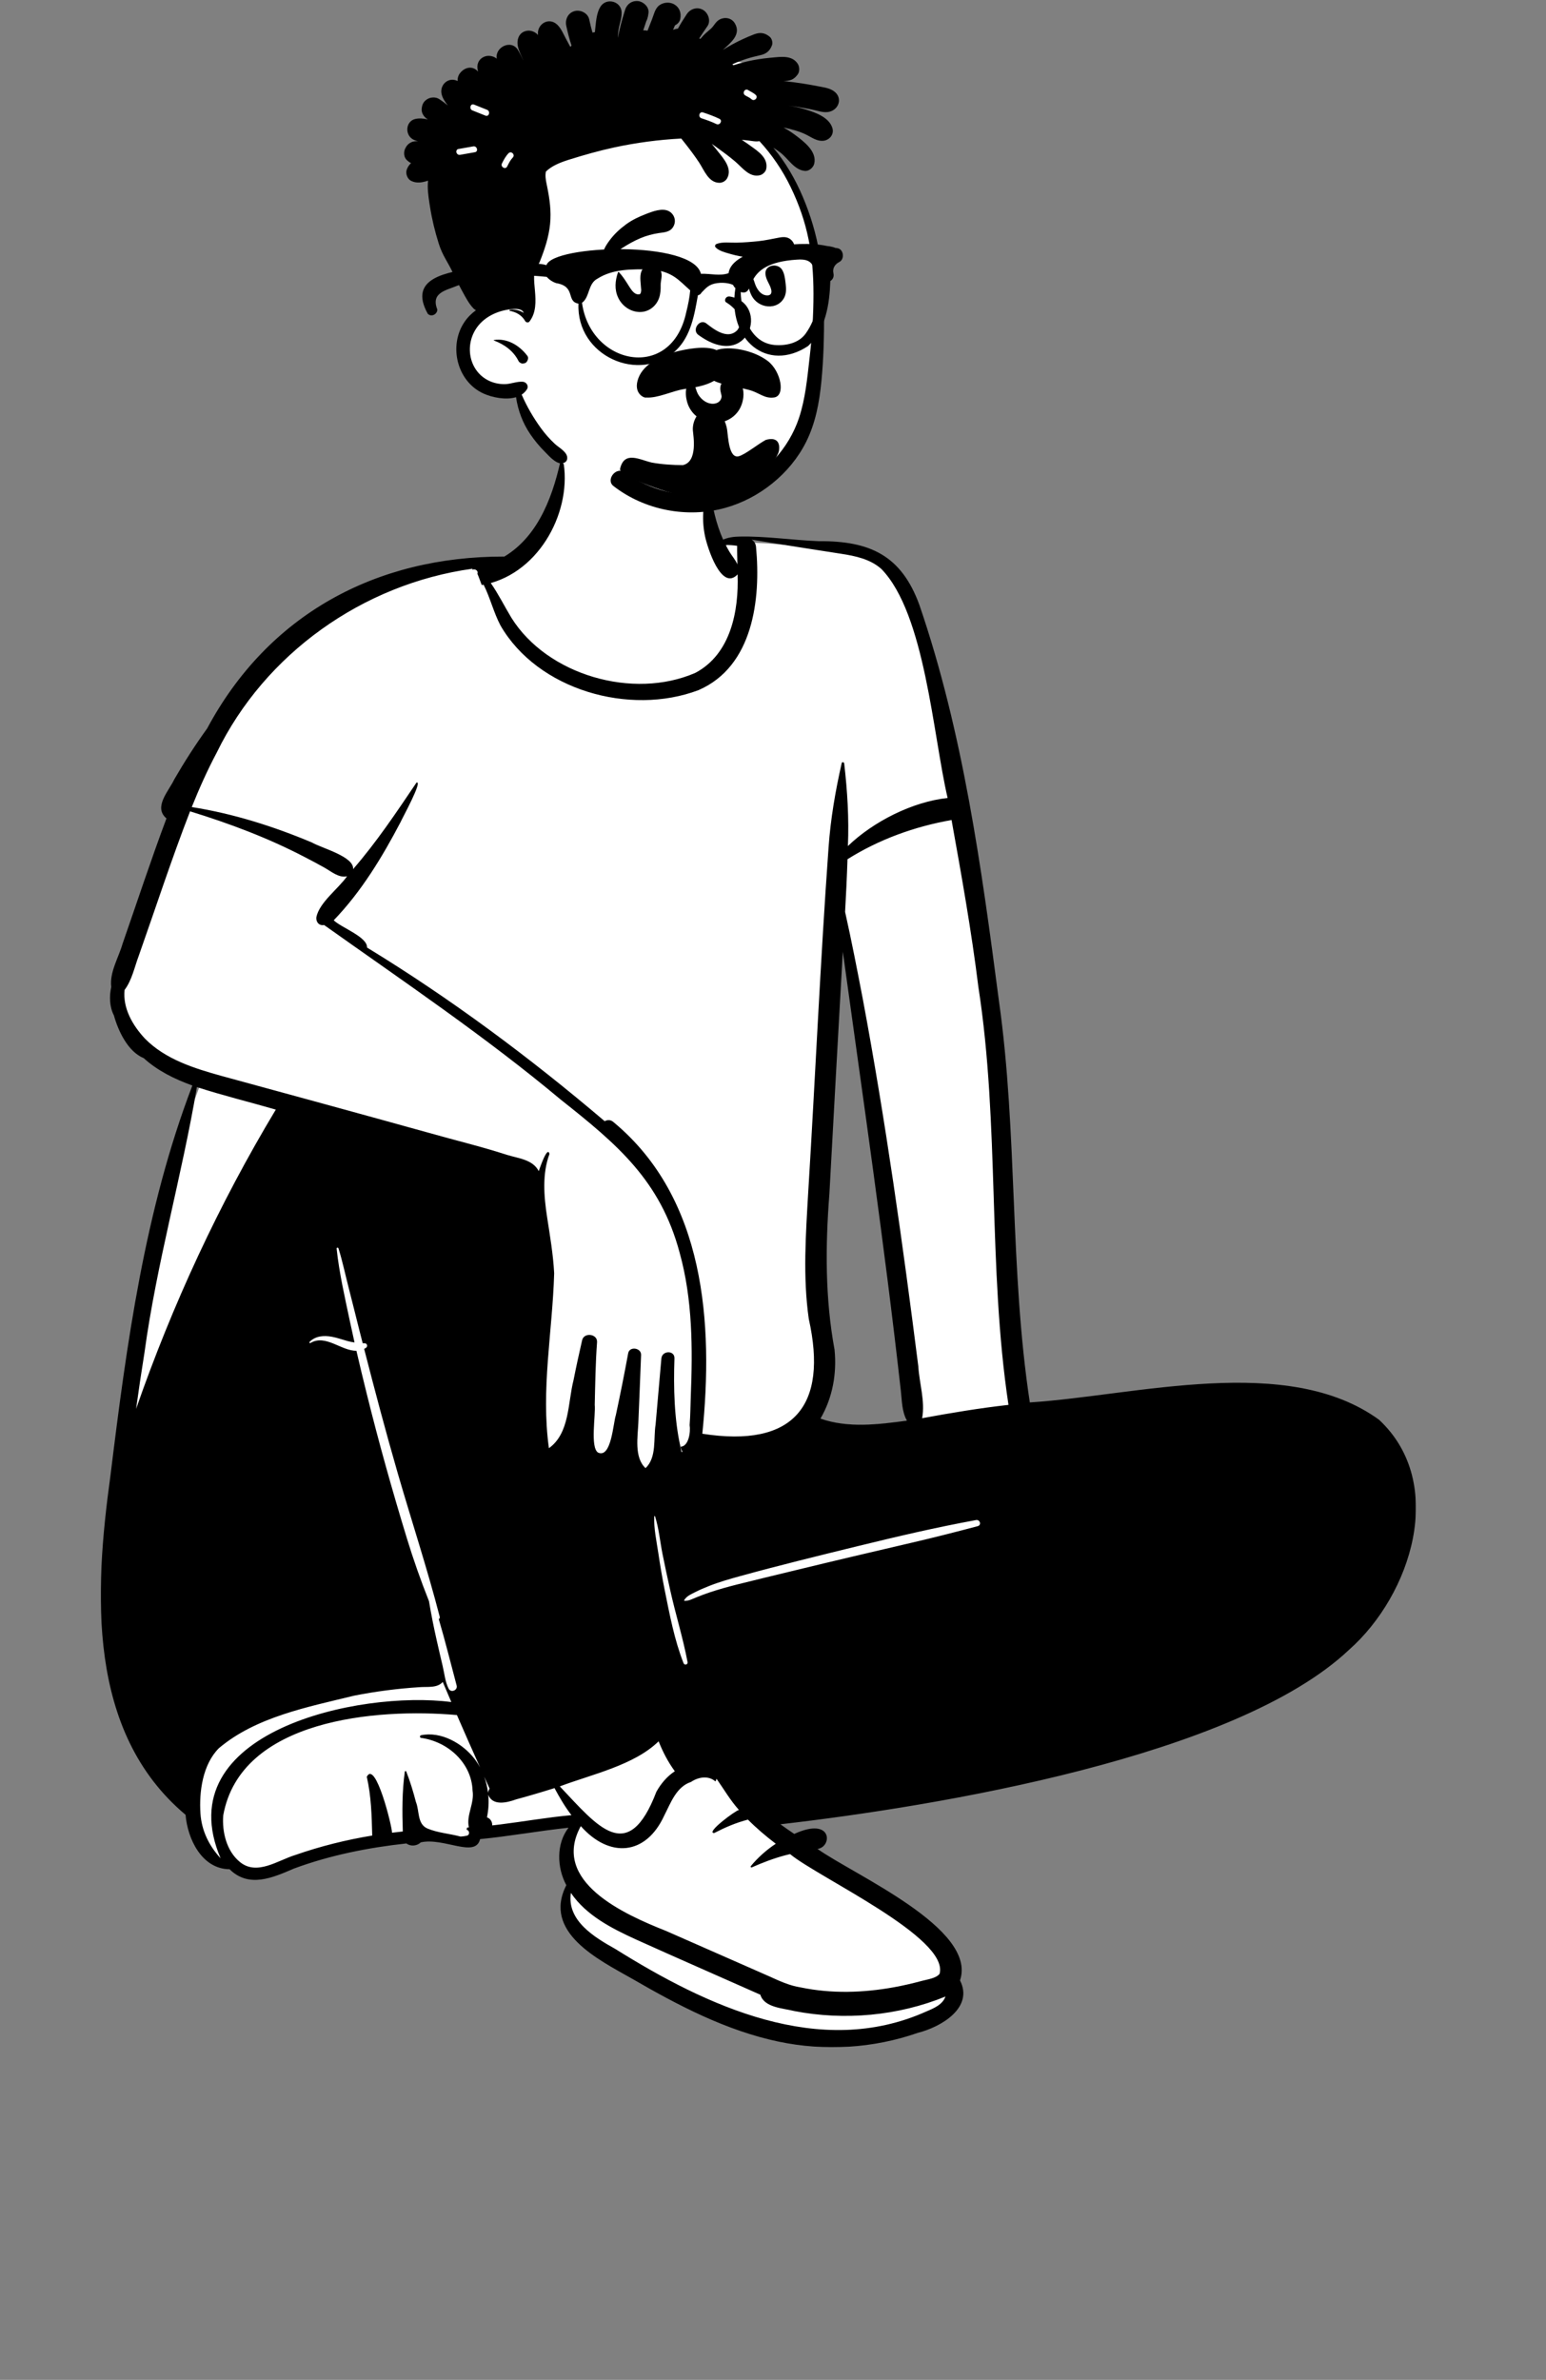 <svg width="1534" height="2361" viewBox="0 0 1534 2361" fill="none" xmlns="http://www.w3.org/2000/svg">
<rect x="0" y="0" width="1534" height="2361" fill="#808080" stroke="none"/>
<path fill-rule="evenodd" clip-rule="evenodd" d="M822.162 1334.32C824.401 1357.68 819.823 1379.98 808.918 1398.84L805.37 1404.98L812.123 1407.34C824.413 1411.64 838.08 1413.73 853.906 1413.73C870.193 1413.73 887.13 1411.46 900.739 1409.64L909.452 1408.47L905.172 1400.9C901.73 1394.82 901.093 1387.45 900.418 1379.65C900.236 1377.55 900.049 1375.38 899.803 1373.24C886.908 1257.98 870.608 1141.21 854.845 1028.29C850.696 998.579 846.407 967.853 842.246 937.629L830.31 938.089C827.099 994.032 823.983 1050.92 820.97 1105.94C819.645 1130.13 818.319 1154.32 816.983 1178.51C812.22 1239.67 813.865 1289.19 822.162 1334.32ZM827.033 2025.49C809.504 2025.49 791.941 2023.66 774.834 2020.06C721.301 2008.83 672.666 1982.31 631.282 1958.35C629.169 1957.15 627.025 1955.95 624.824 1954.72C608.622 1945.65 588.459 1934.38 575.823 1920.62C561.961 1905.52 559.575 1890.48 568.316 1873.28L569.699 1870.56L568.254 1867.87C559.203 1851.03 559.876 1830.18 569.89 1817.19L578.306 1806.27L564.469 1807.74C550.517 1809.22 536.455 1811.22 522.855 1813.16C507.766 1815.32 492.161 1817.54 476.793 1819.03L472.522 1819.45L471.54 1823.56C470.993 1825.85 470.318 1827.24 465.577 1827.24C461.466 1827.24 455.941 1826.04 450.094 1824.76C442.837 1823.18 434.611 1821.39 426.679 1821.39C423.19 1821.39 420.052 1821.72 417.084 1822.41L415.357 1822.81L414.128 1824.07C413.342 1824.87 412.004 1825.37 410.637 1825.37C409.603 1825.37 408.644 1825.08 408.003 1824.58L406.065 1823.07L403.606 1823.34C360.763 1828.04 323.82 1836.3 290.67 1848.57L290.52 1848.63L289.801 1848.94C277.814 1854.11 265.421 1859.46 254.134 1859.46C245.883 1859.46 239.183 1856.65 233.047 1850.63L231.313 1848.93L228.867 1848.9C204.049 1848.67 192.709 1819.73 191.141 1800.34L190.944 1797.9L189.052 1796.31C145.8 1760.01 120.266 1710.16 110.988 1643.91C102.538 1583.56 109.026 1519.93 116.487 1465.65C133.746 1324.97 151.747 1198.86 197.505 1079.25L199.643 1073.66L193.946 1071.61C174.183 1064.51 159.079 1056.04 147.77 1045.71L146.987 1044.99L146.001 1044.59C129.793 1037.93 121.855 1013.35 119.808 1005.98L119.644 1005.38L119.358 1004.83C116.051 998.489 115.288 989.665 117.266 980.622L117.478 979.647L117.355 978.657C116.287 970.071 119.832 961.095 123.585 951.591C125.3 947.249 127.072 942.761 128.367 938.292C132.819 925.518 137.266 912.518 141.568 899.944C151.22 871.734 161.199 842.563 171.83 814.186L173.284 810.305L170.081 807.631C164.613 803.063 166.439 797.687 174.324 784.832C176.187 781.796 177.949 778.923 179.289 776.092C189.396 758.628 200.228 741.863 211.49 726.257L211.722 725.937L211.907 725.59C269.696 617.662 372.203 558.224 500.544 558.224L503.16 558.229L504.606 557.359C528.66 542.894 545.831 518.075 557.1 481.485L557.46 480.318L557.321 479.106C556.935 475.734 556.512 471.312 556.657 467.022C557.024 456.156 561.283 446.46 568.341 440.418C581.732 428.957 602.061 427.997 621.736 427.997L624.561 428.002C649.716 428.074 667.475 432.441 680.451 441.748C695.527 452.562 703.859 470.018 705.924 495.113C706.541 502.622 706.52 510.401 706.501 517.924L706.496 520.024L706.749 520.857C708.557 526.821 710.675 532.552 713.043 537.892L715.479 543.386L721.019 540.909C724.602 539.308 729.144 538.484 734.908 538.392C736.57 538.353 738.191 538.335 739.826 538.335C753.209 538.335 767.525 539.557 781.371 540.738C791.803 541.629 802.591 542.55 813.033 542.959L813.176 542.965C813.176 542.965 814.618 542.956 815.265 542.956C840.644 542.956 859.042 546.947 873.163 555.517C888.368 564.744 899.301 579.552 907.568 602.12C951.91 731.48 970.14 870.817 986.22 993.747C995.341 1058.03 998.115 1123.94 1000.8 1187.67C1003.63 1254.94 1006.56 1324.5 1016.93 1392.5L1017.75 1397.88L1023.25 1397.52C1047.48 1395.96 1073.67 1392.59 1101.39 1389.02C1143.51 1383.61 1187.07 1378 1229.17 1378C1288.04 1378 1332.68 1389.59 1365.61 1413.41C1388.56 1435.05 1400.44 1464.34 1399.95 1498.14C1399.26 1545.9 1374 1598.71 1335.59 1632.67L1335.45 1632.8C1286.9 1678.66 1198.29 1718.44 1072.06 1751.03C955.992 1781 835.932 1797.28 774.695 1804.32L759.539 1806.07L771.841 1814.96C776.82 1818.56 781.363 1821.73 785.73 1824.65L788.547 1826.54L791.633 1825.12C800.433 1821.08 806.022 1820.24 809.163 1820.24C811.95 1820.24 815.312 1820.84 815.497 1823.73C815.618 1825.62 814.274 1828.42 811.437 1828.77L796.373 1830.65L808.673 1839.43C816.889 1845.29 829.147 1852.35 843.342 1860.53C889.781 1887.28 959.961 1927.72 947.891 1963.23L947.099 1965.56L948.221 1967.76C951.464 1974.12 951.741 1980.02 949.065 1985.8C943.335 1998.2 925.41 2007.6 910.187 2011.43L909.926 2011.49L909.671 2011.58C883.183 2020.81 855.379 2025.49 827.033 2025.49Z" fill="white"/>
<mask id="mask0" mask-type="alpha" maskUnits="userSpaceOnUse" x="100" y="451" width="1305" height="1580">
<path fill-rule="evenodd" clip-rule="evenodd" d="M100 451.002H1404.94V2030.99H100V451.002Z" fill="white"/>
</mask>
<g mask="url(#mask0)">
<path fill-rule="evenodd" clip-rule="evenodd" d="M914.984 1406.97C918.094 1390.01 912.195 1372.49 911.174 1355.41C895.734 1233.58 878.685 1111.83 856.094 991.068C850.554 962.167 844.955 933.385 838.535 904.641C839.505 887.236 840.355 869.83 840.915 852.415C872.265 832.704 907.615 819.948 944.174 813.515C954.054 868.559 963.924 923.564 970.775 979.1C992.125 1116.56 979.945 1256.44 1000.65 1393.74C971.924 1396.96 943.415 1401.73 914.984 1406.97ZM970.128 1514.06C948.523 1519.81 926.898 1525.3 905.12 1530.37C866.366 1539.4 827.622 1548.45 788.967 1557.88C769.673 1562.58 750.336 1567.15 731.082 1572.01C721.945 1574.31 712.867 1576.87 703.926 1579.84C699.464 1581.32 695.103 1583.02 690.743 1584.77C686.923 1586.29 683.319 1588.4 679.119 1588.1C678.869 1588.08 678.713 1587.84 678.836 1587.61C681.033 1583.58 685.56 1581.66 689.557 1579.62C693.964 1577.37 698.556 1575.43 703.152 1573.59C713.361 1569.49 723.994 1566.48 734.599 1563.56C773.143 1552.95 812.018 1543.45 850.853 1533.94C889.873 1524.39 928.895 1515.24 968.433 1508.01C972.416 1507.28 974.139 1513 970.128 1514.06ZM778.745 1840.68C780.474 1840.22 782.214 1839.8 783.945 1839.39C811.665 1862.47 942.214 1922.4 932.285 1958.2C928.775 1962.65 920.375 1963.66 915.064 1965.1C905.814 1967.6 896.474 1969.77 887.045 1971.49C856.564 1977.03 824.995 1978 794.554 1971.67C783.355 1969.97 773.245 1965.19 763.045 1960.57C730.085 1946.07 693.785 1930.05 660.984 1915.67C619.314 1899.15 546.224 1866.6 576.285 1811.66C604.765 1843.7 640.915 1840.9 659.125 1801.08C665.405 1789 670.884 1772.71 685.634 1767.82C693.415 1762.56 703.365 1761.47 709.865 1767.33C710.335 1766.6 710.755 1765.57 710.984 1764.67C718.314 1775.1 724.634 1786.08 733.224 1795.62C730.275 1795.78 699.575 1818.5 708.634 1818.51C719.535 1812.9 730.365 1808.22 742.134 1805.19C750.665 1813.77 760.045 1821.75 769.765 1829.13C760.325 1835.36 751.844 1843 745.025 1851.28C744.435 1852.01 745.155 1852.96 746.035 1852.56C756.625 1847.84 767.515 1843.7 778.745 1840.68ZM919.265 1995.47C813.234 2043.1 700.984 1990.06 610.564 1933.52C589.695 1921.87 562.245 1905.35 566.464 1877.92C581.835 1900.41 607.174 1913.21 631.495 1924.31C672.355 1942.78 713.484 1960.66 754.445 1978.9C758.314 1991.74 776.814 1992.23 787.995 1995.08C837.765 2004.73 891.265 1999.93 938.105 1980.69C935.394 1988.71 926.525 1992.4 919.265 1995.47ZM496.224 1810.02C493.605 1810.35 490.984 1810.66 488.365 1810.95C488.634 1807.49 486.545 1804.02 483.185 1802.95C484.695 1795.6 485.254 1788 484.445 1780.55C488.825 1791.86 502.964 1788.43 511.945 1785.17C524.775 1781.68 537.525 1777.93 550.205 1773.93C555.205 1783.22 560.504 1792.37 567.015 1800.78C543.314 1802.89 519.835 1807.07 496.224 1810.02ZM485.795 1774.42C485.165 1775.75 484.265 1777.16 484.245 1778.75C483.605 1773.25 482.355 1767.81 480.455 1762.6C482.234 1766.54 484.015 1770.48 485.795 1774.42ZM470.835 1744.9C459.174 1729.7 437.625 1717.28 417.705 1721.51C416.424 1721.79 416.394 1723.85 417.705 1724.1C444.464 1727.74 467.964 1748.97 468.894 1776.41C471.004 1788.83 462.365 1801.03 465.275 1812.94C464.695 1812.98 464.115 1813.01 463.545 1813.05C463.335 1813.85 463.144 1814.56 462.894 1815.18C465.785 1815.66 466.634 1820.31 463.224 1821.14C461.205 1821.63 459.094 1821.89 456.945 1822C446.035 1819.05 434.525 1818.37 424.094 1814.02C413.775 1809.46 416.355 1796.64 412.714 1787.77C410.045 1777.53 406.974 1767.34 403.105 1757.52C402.825 1756.73 401.755 1756.91 401.665 1757.7C398.935 1777.3 399.025 1797.22 399.685 1816.97C396.105 1817.34 392.545 1817.74 388.974 1818.18C389.205 1812.67 372.655 1745.46 363.935 1762.71C368.325 1781.67 368.855 1801.48 369.325 1820.99C343.435 1825.26 317.924 1831.61 293.105 1840.26C275.615 1845.56 254.814 1861.24 237.835 1847.06C224.685 1836.19 220.255 1817.22 221.495 1801.07C238.594 1705.56 373.655 1694.4 453.384 1701.46C460.915 1718.83 468.585 1736.15 476.355 1753.43C474.745 1750.45 472.905 1747.6 470.835 1744.9ZM198.905 1799.21C197.445 1777.52 201.094 1750.52 217.165 1734.36C253.945 1703.26 305.445 1693.48 351.405 1682.22C372.814 1677.99 394.515 1675.19 416.304 1673.79C424.035 1673.18 433.855 1674.93 439.314 1668.61C442.125 1675.27 444.974 1681.91 447.825 1688.56C356.325 1676.58 165.424 1718.22 218.884 1843.57C207.564 1831.3 200.064 1816.37 198.905 1799.21ZM135.025 1397.71C137.585 1379.09 140.384 1360.5 143.344 1341.93C155.445 1253.12 180.455 1166.68 195.365 1078.47C221.174 1086.86 247.605 1093.26 273.665 1100.81C217.195 1194.72 171.005 1294.45 135.025 1397.71ZM347.068 1310.32C342.103 1286.72 336.535 1262.67 334.004 1238.68C333.89 1237.6 335.549 1237.48 335.845 1238.43C339.992 1251.72 342.818 1265.49 346.316 1278.96C349.827 1292.48 353.091 1306.06 356.548 1319.59C357.652 1323.91 358.759 1328.23 359.867 1332.55C360.531 1332.58 361.193 1332.6 361.852 1332.62C364.384 1332.67 365.143 1335.85 363.106 1337.18C362.511 1337.56 361.915 1337.9 361.317 1338.2C371.903 1379.38 382.75 1420.46 394.588 1461.33C408.382 1508.94 423.912 1555.98 436.324 1603.99C436.611 1605.1 436.097 1605.87 435.345 1606.21C441.801 1628.05 447.211 1650.18 453.113 1672.19C454.342 1676.77 447.574 1679.74 445.26 1675.45C441.697 1668.84 440.91 1659.81 439.166 1652.55C437.201 1644.37 435.334 1636.17 433.47 1627.97C430.505 1614.92 427.845 1601.71 425.652 1588.48C417.48 1567.95 410.162 1547.18 403.686 1526.01C389.183 1478.59 375.805 1430.86 363.897 1382.75C360.381 1368.55 356.935 1354.33 353.647 1340.07C338.677 1340.3 323.035 1323.37 307.992 1332.38C307.296 1332.8 306.591 1331.85 307.139 1331.29C313.136 1325.22 321.425 1324.69 329.478 1326.19C334.711 1327.17 339.728 1329.02 344.851 1330.42C347.108 1331.04 349.425 1331.49 351.767 1331.82C350.152 1324.67 348.578 1317.5 347.068 1310.32ZM669.585 1757.21C661.935 1762.21 655.695 1769.61 651.295 1777.56C623.094 1851.34 592.935 1811.82 555.464 1772.23C587.174 1760.26 629.174 1751.3 653.495 1727.51C657.705 1738.03 662.855 1748.05 669.585 1757.21ZM659.496 1577.25C657.047 1565.11 655.029 1552.89 653.193 1540.65C651.431 1528.91 648.678 1516.33 649.127 1504.45C649.144 1503.98 649.812 1503.89 649.956 1504.34C653.768 1516.19 654.91 1529.29 657.328 1541.49C659.667 1553.29 662.237 1565.04 664.826 1576.78C670.142 1600.89 677.659 1624.63 682.209 1648.89C682.697 1651.49 679.186 1652.4 678.232 1649.97C669.121 1626.78 664.4 1601.57 659.496 1577.25ZM143.734 1030.3C131.415 1017.03 121.734 1000.09 123.605 982.114C131.005 972.244 133.455 959.37 137.765 947.963C154.615 900.228 170.255 852.128 188.594 804.906C227.605 816.904 265.984 831.295 302.185 850.198C308.844 853.597 315.435 857.123 321.945 860.778C328.765 864.599 336.205 871.239 344.384 869.337C335.445 881.995 317.035 895.165 313.924 909.793C313.255 914.423 316.535 918.717 321.575 917.683C400.464 973.722 481.935 1028.58 556.504 1091C612.344 1135.21 655.214 1171.06 674.365 1242.79C687.275 1289.26 687.314 1337.82 685.415 1385.6C685.045 1394.88 685.035 1404.39 684.285 1413.74C685.405 1420.73 683.275 1434.97 675.415 1435.22C675.594 1436.92 676.155 1438.48 677.045 1439.86C676.795 1440.2 676.535 1440.51 676.265 1440.84C675.875 1438.93 675.495 1437.02 675.134 1435.11C669.015 1408.01 668.195 1376.55 669.214 1347.69C669.644 1339.42 656.955 1339.61 656.245 1347.69C654.335 1369.51 652.424 1391.33 650.515 1413.14C648.224 1427.27 651.835 1445.76 640.535 1456.51C629.045 1445.89 632.844 1424.95 633.405 1411.25C634.304 1388.9 635.275 1366.55 636.105 1344.2C636.365 1337.12 624.634 1335.3 623.304 1342.5C619.535 1363.03 615.455 1383.5 611.064 1403.91C608.415 1411.8 606.594 1447.2 593.355 1441.05C585.464 1435.67 591.155 1404.07 590.115 1393.61C590.605 1372.91 590.894 1352.23 592.415 1331.58C593.035 1323.24 579.464 1321.47 577.605 1329.61C574.585 1342.78 571.695 1355.95 569.075 1369.2C563.325 1391.56 565.415 1421.85 544.655 1436.71C536.525 1378.65 548.224 1321 549.865 1263.15C548.884 1244.4 545.665 1225.84 542.825 1207.32C539.685 1186.84 537.855 1164.55 545.205 1144.8C543.195 1135.96 535.295 1159.88 534.554 1161.87C528.605 1150.15 514.115 1149.25 502.655 1145.59C477.185 1137.35 451.094 1131.13 425.325 1123.8C356.984 1104.82 288.564 1086.13 220.125 1067.49C192.785 1059.92 164.005 1050.97 143.734 1030.3ZM828.085 1339.12C818.655 1288.01 818.915 1236.21 822.945 1184.54C827.375 1104.4 831.674 1024.23 836.275 944.102C856.245 1089.14 877.535 1234.01 893.814 1379.51C894.974 1389.63 894.795 1400.35 899.905 1409.38C871.665 1413.17 841.564 1416.98 814.105 1407.37C826.155 1386.54 830.405 1362.82 828.085 1339.12ZM215.144 746.464C262.745 648.738 359.804 579.362 468.655 564.232C468.775 564.35 468.905 564.468 469.025 564.596C468.665 564.922 468.335 565.276 468.035 565.641C470.964 563.483 474.984 566.192 473.685 569.176C475.295 572.851 476.484 576.634 477.974 580.337C478.605 580.278 479.245 580.219 479.884 580.121C486.344 592.946 489.844 607.731 496.594 620.517C533.535 684.525 624.695 710.51 693.075 684.672C747.335 661.16 755.035 594.207 750.174 542.738C749.924 539.271 748.165 536.818 745.814 535.37C775.405 540.108 804.995 544.886 834.615 549.387C848.884 551.555 863.545 554.687 874.564 564.488C917.935 609.12 925.674 729.226 940.265 791.667C905.355 795.322 866.335 815.22 841.314 839.343C842.495 811.92 840.804 784.634 837.644 757.408C837.594 756.078 835.375 755.625 835.165 757.083C828.915 784.683 824.105 812.521 822.125 840.8C813.894 954.602 809.005 1068.63 801.955 1182.51C799.545 1224.42 796.535 1266.7 802.505 1308.47C821.724 1394.45 787.835 1436.65 696.875 1422.36C707.924 1313.39 699.915 1188.72 608.665 1113.16C605.884 1110.68 602.545 1110.85 600.015 1112.33C525.825 1049.28 447.525 990.891 364.185 940.042C364.785 929.533 338.495 920.244 331.134 912.994C358.464 884.684 379.275 850.267 397.424 815.653C399.025 811.89 419.894 774.025 413.254 776.409C393.424 805.793 373.705 835.364 350.355 862.255C351.625 849.853 319.495 841.539 309.605 835.875C271.394 819.78 231.445 807.182 190.275 800.66C197.685 782.211 205.785 764.037 215.144 746.464ZM723.625 547.142C722.375 545.004 721.185 542.817 720.045 540.601C723.905 540.749 727.665 540.887 731.464 541.517C731.295 547.634 731.634 553.8 731.705 559.967C729.804 555.455 726.085 551.338 723.625 547.142ZM1368.44 1408.57C1277.25 1342.25 1127.47 1384.5 1021.83 1391.32C1001.69 1259.25 1009.91 1125.03 991.144 992.753C973.855 860.6 955.625 726.606 912.205 599.989C894.285 551.033 863.285 536.493 812.245 536.887C786.344 535.873 758.955 531.726 733.785 532.317C728.265 532.405 722.495 533.134 717.515 535.361C710.515 519.58 706.714 502.638 704.795 485.567C704.674 484.483 703.295 484.286 702.884 485.321C696.964 500.185 696.335 516.408 699.554 531.972C701.884 543.123 715.755 587.006 731.865 569.837C733.144 605.84 725.234 648.837 689.964 667.523C628.335 694.395 543.144 669.927 507.445 612.893C500.545 601.496 494.594 589.369 486.955 578.426C540.185 563.355 570.064 499.574 557.525 451.002C549.775 488.778 535.644 530.987 500.455 552.146C372.314 551.86 265.775 610.223 205.575 722.636C193.795 738.958 182.905 755.92 172.924 773.178C167.554 784.723 151.825 800.779 165.174 811.93C149.755 853.084 136.075 894.811 121.615 936.29C117.644 950.111 108.564 964.61 110.375 979.14C108.415 988.094 108.505 998.683 112.995 1007.29C117.255 1022.64 126.814 1043.29 142.665 1049.8C156.115 1062.08 173.125 1070.54 190.865 1076.91C143.554 1200.56 125.545 1333.9 109.515 1464.54C93.804 1578.82 85.695 1717.84 184.134 1800.43C186.045 1824.07 200.064 1854.18 227.785 1854.43C246.984 1873.29 270.384 1862.94 291.755 1853.72C327.825 1840.37 365.655 1832.96 403.245 1828.83C407.275 1831.98 413.835 1831.46 417.424 1827.79C440.195 1822.54 471.754 1843.8 476.355 1824.54C505.714 1821.69 534.754 1816.35 564.085 1813.24C551.724 1829.28 552.615 1852.93 561.924 1870.25C538.214 1916.9 593.445 1943.9 627.214 1963.04C672.804 1989.44 720.415 2014.49 772.554 2025.44C818.394 2035.08 866.415 2032.15 910.644 2016.75C933.884 2010.91 966.344 1991.73 952.554 1964.71C970.035 1913.29 847.275 1860.01 811.165 1834.26C825.924 1832.42 826.464 1801.78 788.075 1819.39C783.435 1816.28 778.875 1813.08 774.365 1809.82C929.644 1791.97 1226.19 1742.87 1338.57 1636.72C1400.31 1582.14 1435.93 1471.74 1368.44 1408.57Z" fill="black"/>
</g>
<path fill-rule="evenodd" clip-rule="evenodd" d="M462.973 102.401C468.159 96.836 474.792 92.69 482.043 91.365C475.415 94.676 468.936 98.127 462.973 102.401ZM452.815 150.385C451.898 146.144 451.282 141.862 451.088 137.581C452.247 139.343 454.098 140.52 456.177 141.128C454.834 144.135 453.692 147.233 452.815 150.385ZM799.835 216.878C793.849 191.961 765.921 144.034 759.32 134.809C752.152 111.968 791.246 93.651 769.985 75.79C760.359 67.731 747.637 64.879 735.703 62.021C653.073 42.177 564.295 52.185 487.659 88.676C476.002 86.223 463.857 91.017 455.38 99.437C415.555 139.465 469.829 211.687 481.697 256.813C502.059 307.13 460.115 315.594 464.613 358.167C468.108 380.161 490.385 385.974 509.184 389.298C512.197 390.003 516.225 390.109 517.197 393.294C520.243 411.885 530.685 429.602 544.704 441.626C543.478 445.258 544.414 449.667 548.737 452.857C587.905 481.964 637.292 496.53 686.144 493.912C744.362 490.791 774.469 457.423 781.734 448.831C821.903 394.584 817.103 323.01 808.909 258.361C803.201 213.325 810.439 261.018 799.835 216.878Z" fill="white"/>
<path fill-rule="evenodd" clip-rule="evenodd" d="M620.322 9.541C622.152 3.821 627.332 0.381 633.262 1.091C638.512 1.711 644.132 6.921 643.492 12.671C643.372 13.781 643.212 14.821 643.022 15.801L643.047 15.81L643.072 15.811L642.942 16.191C642.552 18.021 642.012 19.661 641.212 21.211C640.192 24.181 639.212 27.161 638.242 30.151C639.642 30.091 641.072 30.171 642.522 30.441C644.022 26.601 645.532 22.771 647.032 18.921C648.642 14.811 649.772 9.531 652.952 6.351C657.022 2.291 664.082 1.451 669.042 4.351C674.282 7.411 676.152 12.851 675.012 18.681C674.432 21.655 672.445 23.725 669.987 25.025L669.722 25.161L667.832 29.641C668.412 29.391 669.012 29.161 669.662 28.971C670.682 28.671 671.682 28.481 672.662 28.401C675.362 23.511 678.332 18.761 681.402 14.101C684.932 8.741 691.832 6.461 697.622 9.851C702.802 12.881 705.582 20.841 701.872 26.071C699.052 30.041 696.382 34.091 693.752 38.181C694.202 38.261 694.652 38.361 695.082 38.491C695.282 38.221 695.492 37.951 695.712 37.681C698.582 34.121 701.922 31.451 705.352 28.491C708.562 25.711 710.042 21.341 714.262 19.231C719.572 16.581 725.972 17.851 729.132 23.131C735.912 34.441 724.532 42.701 717.252 49.551C723.582 45.601 730.172 41.991 736.932 38.871C740.732 37.121 744.592 35.431 748.512 33.971C754.322 31.811 759.022 32.502 763.792 36.521C765.922 38.321 766.982 42.252 766.002 44.871C764.102 49.891 761.102 52.941 755.842 54.391C752.142 55.411 748.352 56.101 744.652 57.171C738.452 58.951 732.432 61.121 726.592 63.831C727.012 64.091 727.412 64.371 727.782 64.691C732.142 63.281 736.582 62.061 741.042 61.021C748.439 59.287 755.967 58.115 763.529 57.382L766.041 57.148C775.107 56.278 786.008 54.673 791.572 63.351C793.402 66.211 793.602 70.931 791.572 73.761C787.692 79.201 783.832 80.281 777.412 80.381C783.732 81.051 790.042 81.881 796.322 82.851C800.65 83.511 804.979 84.26 809.289 85.09L811.442 85.511C816.692 86.561 822.552 87.171 827.062 90.211C836.902 96.851 832.282 109.781 821.382 111.161C816.112 111.821 810.262 109.591 805.092 108.551C800.072 107.541 795.032 106.651 789.972 105.871C787.352 105.461 784.732 105.101 782.102 104.771C787.452 105.541 792.762 106.631 797.932 108.171L799.368 108.605C809.363 111.651 822.854 116.502 825.972 127.181C827.862 133.671 822.692 139.331 816.432 139.711C810.612 140.061 805.762 136.591 800.822 134.031C797.222 132.171 793.562 130.781 789.682 129.591C785.672 128.361 781.582 127.341 777.462 126.511C780.944 128.43 784.334 130.538 787.589 132.896L789.086 134.002C797.737 140.448 810.93 150.428 807.882 162.511C806.922 166.321 802.672 169.961 798.592 169.571C787.972 168.581 782.112 157.271 774.102 151.211C772.012 149.631 769.722 148.071 767.322 146.551C779.462 161.031 789.122 177.771 796.472 195.061C812.625 233.099 817.581 268.325 817.7 309.225L817.702 310.491C817.722 333.051 817.212 356.021 815.012 378.481C812.972 399.231 809.232 419.711 799.822 438.502C784.052 470.011 753.322 494.551 719.432 503.891C681.722 514.291 639.572 506.161 608.682 482.161C600.802 476.041 611.252 462.752 619.302 468.401C651.452 490.951 693.032 498.091 729.932 482.831C759.202 470.731 782.772 444.701 792.762 414.731C799.12 395.665 800.972 375.335 803.24 355.465L803.392 354.141C805.792 333.361 807.182 312.441 807.162 291.521C807.132 252.671 801.552 220.691 784.462 185.451C776.422 168.851 765.992 153.502 753.532 140.031C749.752 140.801 745.732 139.721 741.912 139.311C739.962 139.101 738.012 138.901 736.062 138.721C738.054 140.009 740.007 141.349 741.928 142.719L744.446 144.535C752.328 150.18 762.328 156.609 760.302 167.521C759.752 170.471 756.812 173.181 753.962 173.851C743.632 176.311 736.532 166.271 729.552 160.311C723.482 155.131 717.132 150.491 710.662 145.841C709.192 144.791 707.712 143.741 706.222 142.701C707.622 144.333 708.983 145.991 710.312 147.664L712.276 150.153C718.218 157.588 726.784 167.253 721.492 176.891C719.992 179.611 716.792 181.421 713.692 181.361C703.032 181.141 698.792 169.041 693.792 161.401C689.492 154.851 684.822 148.681 679.992 142.511C678.662 140.821 677.322 139.131 675.962 137.441C653.572 138.601 631.262 141.561 609.342 146.291C594.282 149.541 579.472 153.752 564.772 158.361L563.55 158.75C555.595 161.311 547.398 164.59 541.662 170.211C540.843 174.085 541.471 178.169 542.255 182.037L542.865 184.998C545.38 197.379 547.094 209.53 545.812 222.241C544.482 235.351 540.532 247.141 535.712 259.321C533.432 265.061 531.072 264.021 530.262 270.181C529.641 274.873 530.025 279.717 530.449 284.448L530.803 288.459C531.692 298.966 532.139 310.422 525.252 319.091C524.182 320.421 521.892 319.891 521.132 318.561C520.832 318.031 520.512 317.521 520.162 317.031C516.842 312.221 511.752 309.481 505.932 308.421C505.192 308.291 505.482 307.301 506.102 307.221C511.022 306.641 515.682 307.871 519.642 310.411C517.764 303.918 503.226 307.076 498.446 308.338L498.282 308.381C492.322 309.981 486.682 312.581 481.712 316.261C471.712 323.661 465.932 335.201 466.222 347.631C466.512 359.851 472.822 371.141 483.662 376.991C488.892 379.811 494.842 381.171 500.762 381.111C506.942 381.051 512.442 378.341 518.632 378.721C522.212 378.941 524.952 382.781 522.882 386.131C521.502 388.371 519.702 390.131 517.622 391.481C522.692 403.171 529.162 414.321 536.622 424.611C540.752 430.321 545.432 435.591 550.582 440.401C554.602 444.161 563.312 448.511 562.822 454.781C562.652 457.041 561.482 458.421 559.422 459.261C553.017 461.88 545.23 452.864 540.946 448.518L540.602 448.171C535.262 442.851 530.392 436.971 526.152 430.731C518.632 419.651 513.962 407.161 512.032 394.041C501.762 397.131 488.162 394.231 479.782 390.441C453.442 378.541 444.832 343.071 460.842 319.451C463.942 314.881 467.822 310.971 472.242 307.811C471.272 307.281 470.362 306.601 469.552 305.741C465.071 300.982 461.903 294.771 458.759 289.046L458.382 288.361C455.591 283.321 452.958 278.202 450.49 273.004L449.572 271.051C444.062 259.201 439.232 254.021 435.302 241.561C431.522 229.541 428.542 217.291 426.612 204.831L426.099 201.533C424.983 194.303 423.927 186.572 424.742 179.231C419.132 181.061 413.492 182.191 407.942 179.441C404.282 177.631 402.262 172.351 403.512 168.561C404.422 165.771 405.942 163.581 407.872 161.861C406.722 161.281 405.642 160.541 404.692 159.721L403.862 159.002C400.502 156.081 400.262 150.531 402.302 146.871C402.502 146.521 402.702 146.161 402.892 145.811C404.832 142.341 408.842 140.071 412.802 140.131C413.442 140.141 414.082 140.141 414.732 140.131C412.882 139.721 411.072 139.091 409.352 138.031C401.592 133.261 402.572 120.331 411.962 118.051C415.902 117.101 420.252 117.491 424.592 118.511C424.432 118.421 424.272 118.331 424.112 118.231C420.832 116.221 418.082 112.291 418.392 108.261C418.732 103.801 420.172 100.621 424.112 98.281C427.532 96.261 432.372 96.071 435.772 98.281C438.722 100.211 441.612 102.341 444.392 104.631C441.602 101.201 439.182 97.471 438.202 93.511C436.992 88.581 439.012 83.211 443.452 80.611C446.992 78.541 450.732 78.771 454.072 80.371C453.892 77.781 454.522 75.141 456.242 72.801C459.762 68.002 466.162 65.241 471.732 68.741C472.462 69.201 473.442 69.991 474.392 70.961C472.542 65.071 474.212 58.891 480.522 56.231C484.372 54.601 489.582 55.421 492.922 58.231C490.802 46.761 507.732 38.331 514.312 50.181C515.805 52.866 517.283 55.692 518.604 58.584L519.092 59.671L519.142 59.651L518.805 58.856L518.462 58.061C516.632 53.811 514.302 49.391 513.662 44.781C512.722 37.961 515.762 31.491 523.182 30.491C527.012 29.971 531.272 31.711 533.842 34.752C532.452 24.171 544.272 16.481 552.782 24.381C556.812 28.121 558.962 33.591 561.522 38.391C562.972 41.101 564.452 43.801 565.902 46.521C566.272 46.081 566.672 45.641 567.092 45.211C564.942 38.771 563.272 32.171 561.862 25.531C560.522 19.271 563.652 12.771 570.112 11.002C575.982 9.381 583.332 13.002 584.642 19.252C585.562 23.651 586.652 28.002 587.852 32.331C588.672 32.131 589.482 31.991 590.282 31.891C590.348 31.078 590.424 30.26 590.508 29.447L590.823 26.554C591.522 19.945 592.228 12.4 595.682 6.781C601.572 -2.819 616.672 1.161 616.832 12.511C616.922 18.381 614.532 24.201 613.702 30.011C613.342 32.541 613.132 35.101 613.012 37.661C614.622 29.161 616.832 20.771 619.392 12.511C619.692 11.521 620.012 10.531 620.322 9.541ZM490.042 337.322C503.292 335.272 515.402 342.662 523.252 353.012C524.682 354.902 523.742 357.572 522.452 359.162C521.522 360.332 520.272 360.472 518.862 360.652C517.242 360.862 515.192 359.552 514.482 358.142C509.432 348.062 500.422 341.692 490.042 337.772C489.852 337.702 489.792 337.362 490.042 337.322ZM508.409 156.717L508.811 156.286C511.492 153.505 507.255 149.257 504.568 152.044C501.739 154.978 499.859 158.542 498.051 162.154C496.328 165.598 501.502 168.64 503.232 165.183L504.02 163.612C505.256 161.169 506.574 158.755 508.409 156.717ZM471.199 151.009C474.999 150.369 473.388 144.586 469.604 145.224C464.702 146.05 459.819 146.989 454.916 147.816C451.117 148.456 452.728 154.239 456.512 153.602C461.414 152.775 466.297 151.836 471.199 151.009ZM697.567 111.528C693.896 110.303 692.321 116.096 695.972 117.314C701.017 118.997 706.021 120.722 710.807 123.059C714.264 124.747 717.309 119.574 713.835 117.878C708.582 115.313 703.105 113.376 697.567 111.528ZM470.335 103.752C466.75 102.318 465.193 108.119 468.74 109.538L481.7 114.721C485.285 116.155 486.842 110.355 483.295 108.936L470.335 103.752ZM742.821 89.665L742.348 89.366C739.098 87.26 736.087 92.452 739.319 94.547C741.216 95.776 743.523 96.61 745.26 98.075L745.624 98.398C748.43 101.048 752.681 96.814 749.867 94.155C747.808 92.212 745.202 91.13 742.821 89.665Z" fill="black"/>
<path fill-rule="evenodd" clip-rule="evenodd" d="M716.298 379.662C717.891 376.895 721.557 374.332 724.912 374.725C739.942 376.487 739.916 394.7 734.112 405.332C728.967 414.76 718.317 420.295 707.658 419.486C696.461 418.637 686.92 412.057 682.721 401.587C679.944 394.661 678.661 381.876 686.048 377.222C686.185 377.135 686.411 377.157 686.52 377.282C690.062 381.4 690.201 387.583 693.302 392.168C696.186 396.432 700.666 399.954 705.914 400.497C709.834 400.904 713.8 399.491 715.333 395.974C716.162 394.071 716.068 393.038 715.756 391.729L715.473 390.591C714.491 386.605 714.05 383.571 716.298 379.662ZM720.316 299.787C728.155 304.55 740.099 315.655 731.666 327.461C721.74 337.871 707.448 325.935 700.406 320.537C693.876 316.354 686.539 327.113 692.597 331.999C743.487 369.656 764.139 301.033 724.281 294.188C719.892 293.434 718.262 298.314 720.316 299.787ZM637.538 267.131C642.349 259.916 653.332 260.979 655.982 269.54C657.418 274.178 655.435 278.347 655.538 282.979C655.624 286.891 655.368 291.251 654.168 295.04C651.431 303.681 643.656 309.784 634.458 309.53C625.29 309.278 617.215 303.478 613.375 295.31C609.522 287.11 610.338 278.624 613.151 270.286C613.286 269.886 613.811 269.692 614.128 270.029C617.453 273.561 619.887 277.29 622.406 281.245L624.987 285.299C626.96 288.351 629.827 292.251 633.51 292.006L634.063 291.951C635.087 291.863 634.93 292.066 635.719 290.672C636.085 290.027 636.018 288.827 636.195 288.066L636.256 287.808L636.223 287.67C636.145 287.301 636.067 286.606 636.005 285.4L635.991 285.134C635.724 279.492 634.129 272.243 637.538 267.131ZM759.502 271.934C758.639 262.707 771.619 260.657 775.934 267.485C778.185 271.046 778.84 275.519 779.338 279.757L779.571 281.768C780.081 286.121 780.284 290.649 778.393 294.709C775.416 301.103 768.942 304.483 761.958 303.948C755.288 303.435 749.203 299.57 745.995 293.703C743.136 288.468 740.292 278.246 743.766 272.785C743.975 272.454 744.395 272.412 744.682 272.667C747.965 275.579 748.499 280.892 750.451 284.686C752.464 288.599 755.517 292.413 760.143 293.008C764.569 293.577 766.26 291.16 765.131 286.943C763.675 281.498 760.05 277.793 759.502 271.934ZM641.044 212.269L643.167 211.457C650.439 208.711 660.424 205.537 666.337 211.448C669.985 215.092 670.68 220.462 668.076 224.91C664.921 230.298 659.263 230.43 653.799 231.224C647.584 232.127 641.263 233.843 635.477 236.289C628.959 239.046 622.91 242.483 616.984 246.32C611.351 249.967 605.738 255.928 598.996 257.052C598.721 257.097 598.409 256.979 598.337 256.677C596.806 250.089 601.061 243.605 604.858 238.465C609.453 232.242 615.02 227.134 621.242 222.554C627.247 218.134 634.109 214.939 641.044 212.269ZM773.155 235.694L773.804 235.58C778.214 234.846 782.211 235.015 785.534 238.506C788.071 241.17 789.049 244.622 787.84 248.143C786.724 251.392 784.228 254.692 780.607 255.373C768.379 257.672 754.836 257.292 742.547 255.551C736.925 254.754 731.252 253.779 725.776 252.241L723.256 251.511C718.684 250.206 713.45 248.842 710.129 245.482C708.936 244.274 709.624 242.545 711.052 241.986C716.847 239.718 724.789 240.925 730.967 240.747C738.155 240.542 745.354 240.003 752.507 239.262C759.498 238.535 766.262 236.957 773.155 235.694Z" fill="black"/>
<path fill-rule="evenodd" clip-rule="evenodd" d="M710.914 347.328C699.793 342.319 679.823 346.69 672.573 348.428C655.718 352.47 638.762 361.205 633.522 374.89C627.617 390.313 639.399 395.168 641.132 394.375C652.8 395.197 666.695 387.862 678.922 385.969C688.848 384.419 699.319 383.066 708.619 377.792C715.409 381.527 730.745 383.546 743.122 386.812C753.663 389.592 758.23 395.621 768.002 394.339C779.714 392.803 774.92 368.17 761.867 358.191C747.581 347.27 723.419 342.841 710.914 347.328ZM732.934 452.654C723.205 455.026 722.551 433.701 721.461 426.167C720.61 420.281 715.807 405.102 703.631 405.757C691.455 406.412 686.879 419.129 687.496 427.039C687.897 432.168 692.623 458.15 677.536 461.437C667.917 461.403 656.789 460.754 646.675 458.889C634.771 456.193 619.292 446.754 615.203 465.343C613.732 472.033 666.169 491.91 689.438 493.708C713.037 498.49 740.647 491.137 757.448 473.084C761.27 468.977 772.036 451.93 772.803 447.754C774.415 438.979 770.683 433.332 759.825 436.425C752.155 440.521 739.191 451.128 732.934 452.654Z" fill="black"/>
<path fill-rule="evenodd" clip-rule="evenodd" d="M799.134 331.318C792.401 340.363 779.919 343.244 768.406 342.249C743.575 339.859 735.76 311.658 734.946 289.739C751.597 294.423 733.538 261.249 790.457 257.601C810.522 255.929 804.99 268.047 813.855 276.901C813.673 295.483 810.58 315.674 799.134 331.318ZM680.863 309.966C666.203 378.619 585.925 362.289 577.492 300.403C585.279 294.907 583.228 281.336 592.902 276.419C608.234 266.623 627.4 267.042 644.811 267.272C667.066 268.801 673.408 278.02 684.84 288.078C684.29 294.796 682.704 302.758 680.863 309.966ZM830.935 246.231C830.112 246.094 829.288 245.965 828.464 245.844C827.821 245.479 827.066 245.198 826.188 245.029C824.183 244.52 822.192 244.177 820.204 243.992C791.672 237.571 725.665 246.688 722.941 271.036C713.855 274.069 705.993 271.353 695.462 271.623C687.446 238.118 548.863 242.847 542.198 263.047C542.173 263.04 542.148 263.034 542.122 263.026C535.718 261.044 526.277 261.522 518.947 261.208C503.296 260.88 487.627 262.275 472.314 265.576C443.639 270.133 404.504 275.468 424.447 311.276C424.451 311.282 424.454 311.289 424.459 311.295L424.462 311.292C427.899 314.815 433.732 311.978 433.949 307.209C427.244 290.245 442.388 288.208 454.04 283.333C483.033 272.917 512.551 271.473 542.537 274.695C544.793 277.351 548.216 279.667 551.834 280.879C571.883 284.207 561.317 299.079 573.99 301.242C571.662 353.084 634.603 381.382 671.072 347.303C685.633 333.067 689.104 311.978 692.48 292.969C694.265 292.568 695.4 291.592 696.063 290.3C700.356 286.014 703.053 282.056 711.542 280.879C720.031 279.703 726.566 282.064 727.45 282.787C727.673 283.236 727.912 283.686 728.19 284.136C728.578 284.807 729.106 285.342 729.706 285.763C721.323 337.387 761.4 370.035 801.859 343.26C819.439 326.723 823.154 301.405 823.888 278.807C826.271 277.369 827.78 274.582 826.955 271.078C825.818 266.248 828.484 262.066 832.73 259.966C838.247 257.239 837.271 247.28 830.935 246.231Z" fill="black"/>
</svg>
